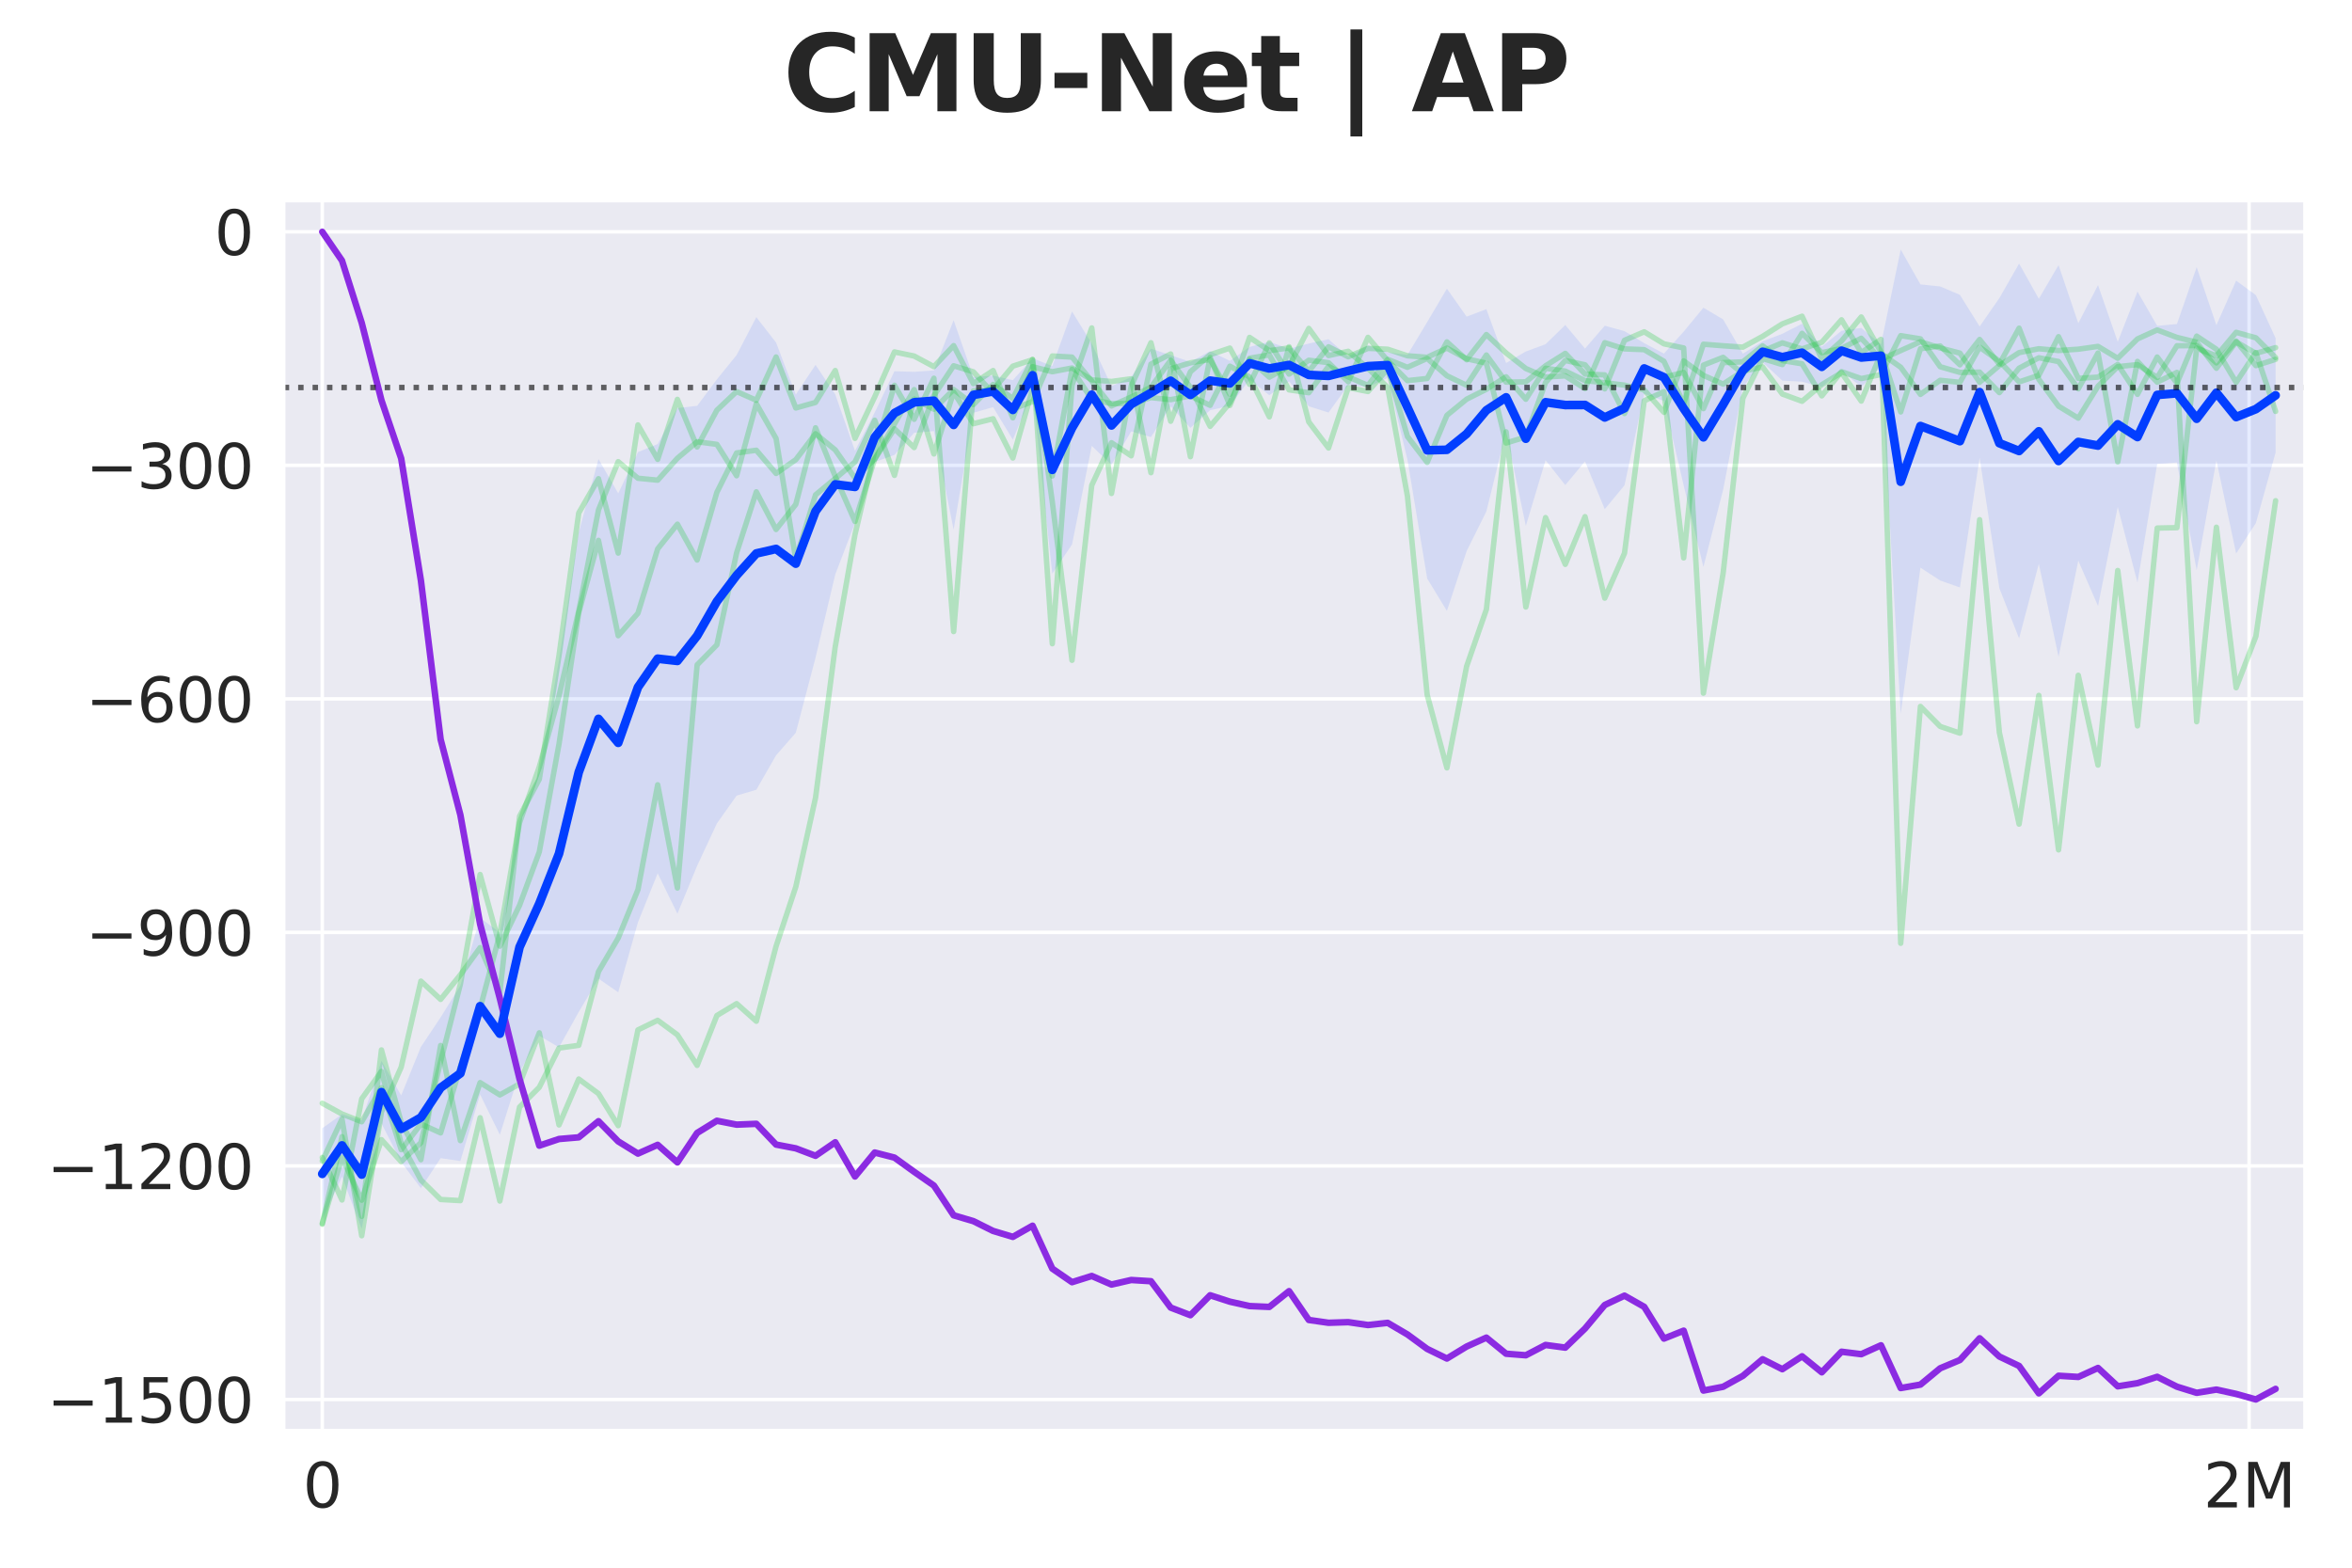 <?xml version="1.0" encoding="utf-8" standalone="no"?>
<!DOCTYPE svg PUBLIC "-//W3C//DTD SVG 1.1//EN"
  "http://www.w3.org/Graphics/SVG/1.1/DTD/svg11.dtd">
<svg xmlns:xlink="http://www.w3.org/1999/xlink" width="540pt" height="360pt" viewBox="0 0 540 360" xmlns="http://www.w3.org/2000/svg" version="1.1">
 <defs>
  <style type="text/css">*{stroke-linejoin: round; stroke-linecap: butt}</style>
 </defs>
 <g id="figure_1">
  <g id="patch_1">
   <path d="M 0 360 
L 540 360 
L 540 0 
L 0 0 
z
" style="fill: #ffffff"/>
  </g>
  <g id="axes_1">
   <g id="patch_2">
    <path d="M 65.14 328.52 
L 529.2 328.52 
L 529.2 46.08 
L 65.14 46.08 
z
" style="fill: #eaeaf2"/>
   </g>
   <g id="matplotlib.axis_1">
    <g id="xtick_1">
     <g id="line2d_1">
      <path d="M 73.988 328.52 
L 73.988 46.08 
" clip-path="url(#pb4583e01a8)" style="fill: none; stroke: #ffffff; stroke-width: 0.8; stroke-linecap: round"/>
     </g>
     <g id="text_1">
      <!-- 0 -->
      <g style="fill: #262626" transform="translate(69.534 346.158) scale(0.14 -0.14)">
       <defs>
        <path id="DejaVuSans-30" d="M 2034 4250 
Q 1547 4250 1301 3770 
Q 1056 3291 1056 2328 
Q 1056 1369 1301 889 
Q 1547 409 2034 409 
Q 2525 409 2770 889 
Q 3016 1369 3016 2328 
Q 3016 3291 2770 3770 
Q 2525 4250 2034 4250 
z
M 2034 4750 
Q 2819 4750 3233 4129 
Q 3647 3509 3647 2328 
Q 3647 1150 3233 529 
Q 2819 -91 2034 -91 
Q 1250 -91 836 529 
Q 422 1150 422 2328 
Q 422 3509 836 4129 
Q 1250 4750 2034 4750 
z
" transform="scale(0.016)"/>
       </defs>
       <use xlink:href="#DejaVuSans-30"/>
      </g>
     </g>
    </g>
    <g id="xtick_2">
     <g id="line2d_2">
      <path d="M 516.371 328.52 
L 516.371 46.08 
" clip-path="url(#pb4583e01a8)" style="fill: none; stroke: #ffffff; stroke-width: 0.8; stroke-linecap: round"/>
     </g>
     <g id="text_2">
      <!-- 2M -->
      <g style="fill: #262626" transform="translate(505.877 346.158) scale(0.14 -0.14)">
       <defs>
        <path id="DejaVuSans-32" d="M 1228 531 
L 3431 531 
L 3431 0 
L 469 0 
L 469 531 
Q 828 903 1448 1529 
Q 2069 2156 2228 2338 
Q 2531 2678 2651 2914 
Q 2772 3150 2772 3378 
Q 2772 3750 2511 3984 
Q 2250 4219 1831 4219 
Q 1534 4219 1204 4116 
Q 875 4013 500 3803 
L 500 4441 
Q 881 4594 1212 4672 
Q 1544 4750 1819 4750 
Q 2544 4750 2975 4387 
Q 3406 4025 3406 3419 
Q 3406 3131 3298 2873 
Q 3191 2616 2906 2266 
Q 2828 2175 2409 1742 
Q 1991 1309 1228 531 
z
" transform="scale(0.016)"/>
        <path id="DejaVuSans-4d" d="M 628 4666 
L 1569 4666 
L 2759 1491 
L 3956 4666 
L 4897 4666 
L 4897 0 
L 4281 0 
L 4281 4097 
L 3078 897 
L 2444 897 
L 1241 4097 
L 1241 0 
L 628 0 
L 628 4666 
z
" transform="scale(0.016)"/>
       </defs>
       <use xlink:href="#DejaVuSans-32"/>
       <use xlink:href="#DejaVuSans-4d" transform="translate(63.623 0)"/>
      </g>
     </g>
    </g>
   </g>
   <g id="matplotlib.axis_2">
    <g id="ytick_1">
     <g id="line2d_3">
      <path d="M 65.14 321.37 
L 529.2 321.37 
" clip-path="url(#pb4583e01a8)" style="fill: none; stroke: #ffffff; stroke-width: 0.8; stroke-linecap: round"/>
     </g>
     <g id="text_3">
      <!-- −1500 -->
      <g style="fill: #262626" transform="translate(10.778 326.689) scale(0.14 -0.14)">
       <defs>
        <path id="DejaVuSans-2212" d="M 678 2272 
L 4684 2272 
L 4684 1741 
L 678 1741 
L 678 2272 
z
" transform="scale(0.016)"/>
        <path id="DejaVuSans-31" d="M 794 531 
L 1825 531 
L 1825 4091 
L 703 3866 
L 703 4441 
L 1819 4666 
L 2450 4666 
L 2450 531 
L 3481 531 
L 3481 0 
L 794 0 
L 794 531 
z
" transform="scale(0.016)"/>
        <path id="DejaVuSans-35" d="M 691 4666 
L 3169 4666 
L 3169 4134 
L 1269 4134 
L 1269 2991 
Q 1406 3038 1543 3061 
Q 1681 3084 1819 3084 
Q 2600 3084 3056 2656 
Q 3513 2228 3513 1497 
Q 3513 744 3044 326 
Q 2575 -91 1722 -91 
Q 1428 -91 1123 -41 
Q 819 9 494 109 
L 494 744 
Q 775 591 1075 516 
Q 1375 441 1709 441 
Q 2250 441 2565 725 
Q 2881 1009 2881 1497 
Q 2881 1984 2565 2268 
Q 2250 2553 1709 2553 
Q 1456 2553 1204 2497 
Q 953 2441 691 2322 
L 691 4666 
z
" transform="scale(0.016)"/>
       </defs>
       <use xlink:href="#DejaVuSans-2212"/>
       <use xlink:href="#DejaVuSans-31" transform="translate(83.789 0)"/>
       <use xlink:href="#DejaVuSans-35" transform="translate(147.412 0)"/>
       <use xlink:href="#DejaVuSans-30" transform="translate(211.035 0)"/>
       <use xlink:href="#DejaVuSans-30" transform="translate(274.658 0)"/>
      </g>
     </g>
    </g>
    <g id="ytick_2">
     <g id="line2d_4">
      <path d="M 65.14 267.742 
L 529.2 267.742 
" clip-path="url(#pb4583e01a8)" style="fill: none; stroke: #ffffff; stroke-width: 0.8; stroke-linecap: round"/>
     </g>
     <g id="text_4">
      <!-- −1200 -->
      <g style="fill: #262626" transform="translate(10.778 273.061) scale(0.14 -0.14)">
       <use xlink:href="#DejaVuSans-2212"/>
       <use xlink:href="#DejaVuSans-31" transform="translate(83.789 0)"/>
       <use xlink:href="#DejaVuSans-32" transform="translate(147.412 0)"/>
       <use xlink:href="#DejaVuSans-30" transform="translate(211.035 0)"/>
       <use xlink:href="#DejaVuSans-30" transform="translate(274.658 0)"/>
      </g>
     </g>
    </g>
    <g id="ytick_3">
     <g id="line2d_5">
      <path d="M 65.14 214.114 
L 529.2 214.114 
" clip-path="url(#pb4583e01a8)" style="fill: none; stroke: #ffffff; stroke-width: 0.8; stroke-linecap: round"/>
     </g>
     <g id="text_5">
      <!-- −900 -->
      <g style="fill: #262626" transform="translate(19.686 219.433) scale(0.14 -0.14)">
       <defs>
        <path id="DejaVuSans-39" d="M 703 97 
L 703 672 
Q 941 559 1184 500 
Q 1428 441 1663 441 
Q 2288 441 2617 861 
Q 2947 1281 2994 2138 
Q 2813 1869 2534 1725 
Q 2256 1581 1919 1581 
Q 1219 1581 811 2004 
Q 403 2428 403 3163 
Q 403 3881 828 4315 
Q 1253 4750 1959 4750 
Q 2769 4750 3195 4129 
Q 3622 3509 3622 2328 
Q 3622 1225 3098 567 
Q 2575 -91 1691 -91 
Q 1453 -91 1209 -44 
Q 966 3 703 97 
z
M 1959 2075 
Q 2384 2075 2632 2365 
Q 2881 2656 2881 3163 
Q 2881 3666 2632 3958 
Q 2384 4250 1959 4250 
Q 1534 4250 1286 3958 
Q 1038 3666 1038 3163 
Q 1038 2656 1286 2365 
Q 1534 2075 1959 2075 
z
" transform="scale(0.016)"/>
       </defs>
       <use xlink:href="#DejaVuSans-2212"/>
       <use xlink:href="#DejaVuSans-39" transform="translate(83.789 0)"/>
       <use xlink:href="#DejaVuSans-30" transform="translate(147.412 0)"/>
       <use xlink:href="#DejaVuSans-30" transform="translate(211.035 0)"/>
      </g>
     </g>
    </g>
    <g id="ytick_4">
     <g id="line2d_6">
      <path d="M 65.14 160.486 
L 529.2 160.486 
" clip-path="url(#pb4583e01a8)" style="fill: none; stroke: #ffffff; stroke-width: 0.8; stroke-linecap: round"/>
     </g>
     <g id="text_6">
      <!-- −600 -->
      <g style="fill: #262626" transform="translate(19.686 165.805) scale(0.14 -0.14)">
       <defs>
        <path id="DejaVuSans-36" d="M 2113 2584 
Q 1688 2584 1439 2293 
Q 1191 2003 1191 1497 
Q 1191 994 1439 701 
Q 1688 409 2113 409 
Q 2538 409 2786 701 
Q 3034 994 3034 1497 
Q 3034 2003 2786 2293 
Q 2538 2584 2113 2584 
z
M 3366 4563 
L 3366 3988 
Q 3128 4100 2886 4159 
Q 2644 4219 2406 4219 
Q 1781 4219 1451 3797 
Q 1122 3375 1075 2522 
Q 1259 2794 1537 2939 
Q 1816 3084 2150 3084 
Q 2853 3084 3261 2657 
Q 3669 2231 3669 1497 
Q 3669 778 3244 343 
Q 2819 -91 2113 -91 
Q 1303 -91 875 529 
Q 447 1150 447 2328 
Q 447 3434 972 4092 
Q 1497 4750 2381 4750 
Q 2619 4750 2861 4703 
Q 3103 4656 3366 4563 
z
" transform="scale(0.016)"/>
       </defs>
       <use xlink:href="#DejaVuSans-2212"/>
       <use xlink:href="#DejaVuSans-36" transform="translate(83.789 0)"/>
       <use xlink:href="#DejaVuSans-30" transform="translate(147.412 0)"/>
       <use xlink:href="#DejaVuSans-30" transform="translate(211.035 0)"/>
      </g>
     </g>
    </g>
    <g id="ytick_5">
     <g id="line2d_7">
      <path d="M 65.14 106.858 
L 529.2 106.858 
" clip-path="url(#pb4583e01a8)" style="fill: none; stroke: #ffffff; stroke-width: 0.8; stroke-linecap: round"/>
     </g>
     <g id="text_7">
      <!-- −300 -->
      <g style="fill: #262626" transform="translate(19.686 112.177) scale(0.14 -0.14)">
       <defs>
        <path id="DejaVuSans-33" d="M 2597 2516 
Q 3050 2419 3304 2112 
Q 3559 1806 3559 1356 
Q 3559 666 3084 287 
Q 2609 -91 1734 -91 
Q 1441 -91 1130 -33 
Q 819 25 488 141 
L 488 750 
Q 750 597 1062 519 
Q 1375 441 1716 441 
Q 2309 441 2620 675 
Q 2931 909 2931 1356 
Q 2931 1769 2642 2001 
Q 2353 2234 1838 2234 
L 1294 2234 
L 1294 2753 
L 1863 2753 
Q 2328 2753 2575 2939 
Q 2822 3125 2822 3475 
Q 2822 3834 2567 4026 
Q 2313 4219 1838 4219 
Q 1578 4219 1281 4162 
Q 984 4106 628 3988 
L 628 4550 
Q 988 4650 1302 4700 
Q 1616 4750 1894 4750 
Q 2613 4750 3031 4423 
Q 3450 4097 3450 3541 
Q 3450 3153 3228 2886 
Q 3006 2619 2597 2516 
z
" transform="scale(0.016)"/>
       </defs>
       <use xlink:href="#DejaVuSans-2212"/>
       <use xlink:href="#DejaVuSans-33" transform="translate(83.789 0)"/>
       <use xlink:href="#DejaVuSans-30" transform="translate(147.412 0)"/>
       <use xlink:href="#DejaVuSans-30" transform="translate(211.035 0)"/>
      </g>
     </g>
    </g>
    <g id="ytick_6">
     <g id="line2d_8">
      <path d="M 65.14 53.23 
L 529.2 53.23 
" clip-path="url(#pb4583e01a8)" style="fill: none; stroke: #ffffff; stroke-width: 0.8; stroke-linecap: round"/>
     </g>
     <g id="text_8">
      <!-- 0 -->
      <g style="fill: #262626" transform="translate(49.233 58.549) scale(0.14 -0.14)">
       <use xlink:href="#DejaVuSans-30"/>
      </g>
     </g>
    </g>
   </g>
   <g id="FillBetweenPolyCollection_1">
    <path d="M 73.988 259.084 
L 73.988 280.052 
L 78.518 270.204 
L 83.048 282.166 
L 87.578 257.97 
L 92.108 266.875 
L 96.638 272.848 
L 101.168 265.959 
L 105.698 266.616 
L 110.228 251.354 
L 114.758 260.578 
L 119.288 246.281 
L 123.818 237.842 
L 128.348 240.512 
L 132.878 232.376 
L 137.408 224.738 
L 141.938 227.869 
L 146.468 211.797 
L 150.998 200.547 
L 155.528 209.822 
L 160.058 198.817 
L 164.588 189.105 
L 169.118 182.707 
L 173.648 181.355 
L 178.178 173.456 
L 182.708 168.269 
L 187.238 151.043 
L 191.768 131.913 
L 196.298 120.098 
L 200.828 106.106 
L 205.358 104.465 
L 209.888 99.386 
L 214.418 98.99 
L 218.948 121.619 
L 223.478 94.796 
L 228.008 93.491 
L 232.538 100.956 
L 237.068 90.086 
L 241.598 131.737 
L 246.128 125.035 
L 250.658 102.392 
L 255.188 106.718 
L 259.718 99.061 
L 264.248 100.368 
L 268.778 93.319 
L 273.308 98.263 
L 277.838 94.191 
L 282.368 93.201 
L 286.898 87.179 
L 291.428 90.756 
L 295.958 87.557 
L 300.488 93.295 
L 305.018 94.737 
L 309.548 88.445 
L 314.078 88.871 
L 318.608 86.789 
L 323.138 105.541 
L 327.668 132.847 
L 332.198 140.291 
L 336.728 126.546 
L 341.258 117.443 
L 345.788 99.132 
L 350.318 120.776 
L 354.848 105.686 
L 359.378 111.394 
L 363.908 105.946 
L 368.438 116.928 
L 372.968 111.45 
L 377.498 90.429 
L 382.028 92.072 
L 386.558 111.479 
L 391.088 130.186 
L 395.618 112.466 
L 400.148 88.913 
L 404.678 83.188 
L 409.208 87.398 
L 413.738 87.653 
L 418.268 88.87 
L 422.798 85.1 
L 427.328 88.891 
L 431.858 84.322 
L 436.388 163.942 
L 440.918 130.36 
L 445.448 133.304 
L 449.978 134.903 
L 454.508 105.132 
L 459.038 135.085 
L 463.568 146.601 
L 468.098 129.478 
L 472.628 150.826 
L 477.158 128.756 
L 481.688 139.16 
L 486.218 116.397 
L 490.748 133.772 
L 495.278 106.554 
L 499.808 106.212 
L 504.338 130.96 
L 508.868 105.7 
L 513.398 127.104 
L 517.928 120.124 
L 522.458 103.918 
L 522.458 77.648 
L 522.458 77.648 
L 517.928 67.782 
L 513.398 64.444 
L 508.868 74.666 
L 504.338 61.357 
L 499.808 74.409 
L 495.278 74.833 
L 490.748 66.946 
L 486.218 78.493 
L 481.688 65.479 
L 477.158 74.223 
L 472.628 60.881 
L 468.098 68.616 
L 463.568 60.528 
L 459.038 68.453 
L 454.508 74.969 
L 449.978 67.71 
L 445.448 65.777 
L 440.918 65.306 
L 436.388 57.304 
L 431.858 79.07 
L 427.328 75.298 
L 422.798 75.971 
L 418.268 79.606 
L 413.738 74.337 
L 409.208 76.651 
L 404.678 78.378 
L 400.148 81.224 
L 395.618 73.347 
L 391.088 70.659 
L 386.558 76.155 
L 382.028 81.191 
L 377.498 78.799 
L 372.968 76.037 
L 368.438 74.798 
L 363.908 80.041 
L 359.378 74.63 
L 354.848 79.049 
L 350.318 80.713 
L 345.788 83.361 
L 341.258 70.997 
L 336.728 72.713 
L 332.198 66.288 
L 327.668 73.962 
L 323.138 81.5 
L 318.608 80.909 
L 314.078 79.315 
L 309.548 81.892 
L 305.018 77.895 
L 300.488 78.891 
L 295.958 80.072 
L 291.428 78.479 
L 286.898 79.664 
L 282.368 82.876 
L 277.838 80.631 
L 273.308 83.113 
L 268.778 81.563 
L 264.248 80.071 
L 259.718 86.575 
L 255.188 88.676 
L 250.658 78.89 
L 246.128 71.528 
L 241.598 84.058 
L 237.068 82.264 
L 232.538 87.301 
L 228.008 86.267 
L 223.478 86.583 
L 218.948 73.53 
L 214.418 85.063 
L 209.888 85.384 
L 205.358 85.248 
L 200.828 94.732 
L 196.298 103.516 
L 191.768 90.559 
L 187.238 83.796 
L 182.708 90.601 
L 178.178 78.659 
L 173.648 72.834 
L 169.118 81.539 
L 164.588 87.126 
L 160.058 93.193 
L 155.528 93.718 
L 150.998 101.97 
L 146.468 103.819 
L 141.938 113.291 
L 137.408 105.414 
L 132.878 122.261 
L 128.348 151.543 
L 123.818 177.168 
L 119.288 188.676 
L 114.758 214.169 
L 110.228 210.761 
L 105.698 226.351 
L 101.168 233.606 
L 96.638 240.398 
L 92.108 251.553 
L 87.578 243.621 
L 83.048 257.284 
L 78.518 255.859 
L 73.988 259.084 
z
" clip-path="url(#pb4583e01a8)" style="fill: #023eff; fill-opacity: 0.1"/>
   </g>
   <g id="line2d_9">
    <path d="M 73.988 265.794 
L 78.518 275.561 
L 83.048 252.324 
L 87.578 246.039 
L 92.108 262.512 
L 96.638 270.979 
L 101.168 275.446 
L 105.698 275.71 
L 110.228 256.674 
L 114.758 275.801 
L 119.288 254.221 
L 123.818 249.674 
L 128.348 240.672 
L 132.878 240.04 
L 137.408 223.12 
L 141.938 215.401 
L 146.468 204.31 
L 150.998 180.213 
L 155.528 203.913 
L 160.058 152.682 
L 164.588 148.08 
L 169.118 126.963 
L 173.648 112.942 
L 178.178 121.588 
L 182.708 115.819 
L 187.238 98.239 
L 191.768 109.419 
L 196.298 119.744 
L 200.828 105.416 
L 205.358 98.459 
L 209.888 102.777 
L 214.418 90.86 
L 218.948 83.994 
L 223.478 85.39 
L 228.008 90.338 
L 232.538 93.926 
L 237.068 92.213 
L 241.598 81.751 
L 246.128 82.006 
L 250.658 87.512 
L 255.188 93.216 
L 259.718 91.159 
L 264.248 88.921 
L 268.778 82.719 
L 273.308 88.965 
L 277.838 97.902 
L 282.368 92.52 
L 286.898 82.543 
L 291.428 86.609 
L 295.958 84.121 
L 300.488 75.417 
L 305.018 81.651 
L 309.548 80.673 
L 314.078 84.589 
L 318.608 88.978 
L 323.138 113.919 
L 327.668 159.563 
L 332.198 176.331 
L 336.728 152.997 
L 341.258 139.961 
L 345.788 99.16 
L 350.318 139.392 
L 354.848 118.862 
L 359.378 129.597 
L 363.908 118.648 
L 368.438 137.354 
L 372.968 127.048 
L 377.498 92.038 
L 382.028 89.929 
L 386.558 128.115 
L 391.088 83.847 
L 395.618 82.056 
L 400.148 85.848 
L 404.678 80.64 
L 409.208 78.735 
L 413.738 80.121 
L 418.268 78.595 
L 422.798 73.438 
L 427.328 80.966 
L 431.858 77.937 
L 436.388 216.613 
L 440.918 162.228 
L 445.448 166.818 
L 449.978 168.356 
L 454.508 119.342 
L 459.038 168.199 
L 463.568 189.246 
L 468.098 159.691 
L 472.628 195.16 
L 477.158 155.074 
L 481.688 175.69 
L 486.218 131.008 
L 490.748 166.693 
L 495.278 121.265 
L 499.808 121.17 
L 504.338 79.929 
L 508.868 81.74 
L 513.398 76.316 
L 517.928 77.567 
L 522.458 82.111 
" clip-path="url(#pb4583e01a8)" style="fill: none; stroke: #1ac938; stroke-opacity: 0.27; stroke-width: 1.25; stroke-linecap: round"/>
   </g>
   <g id="line2d_10">
    <path d="M 73.988 253.342 
L 78.518 255.812 
L 83.048 257.599 
L 87.578 249.777 
L 92.108 264.012 
L 96.638 258.121 
L 101.168 260.156 
L 105.698 244.94 
L 110.228 231.567 
L 114.758 214.479 
L 119.288 188.921 
L 123.818 176.117 
L 128.348 159.783 
L 132.878 140.289 
L 137.408 117.103 
L 141.938 106.016 
L 146.468 109.822 
L 150.998 110.266 
L 155.528 105.227 
L 160.058 101.442 
L 164.588 102.041 
L 169.118 109.252 
L 173.648 92.708 
L 178.178 100.686 
L 182.708 128.467 
L 187.238 113.632 
L 191.768 109.89 
L 196.298 106.084 
L 200.828 96.506 
L 205.358 109.162 
L 209.888 91.631 
L 214.418 93.975 
L 218.948 89.448 
L 223.478 92.912 
L 228.008 88.285 
L 232.538 91.514 
L 237.068 82.519 
L 241.598 115.242 
L 246.128 151.63 
L 250.658 111.443 
L 255.188 101.667 
L 259.718 104.671 
L 264.248 83.614 
L 268.778 81.29 
L 273.308 104.872 
L 277.838 82.067 
L 282.368 93.114 
L 286.898 82.267 
L 291.428 81.494 
L 295.958 89.526 
L 300.488 90.177 
L 305.018 84.131 
L 309.548 86.552 
L 314.078 88.509 
L 318.608 82.52 
L 323.138 84.342 
L 327.668 82.316 
L 332.198 86.285 
L 336.728 88.479 
L 341.258 81.525 
L 345.788 87.751 
L 350.318 87.687 
L 354.848 84.001 
L 359.378 81.15 
L 363.908 85.889 
L 368.438 86.092 
L 372.968 94.962 
L 377.498 84.991 
L 382.028 86.619 
L 386.558 85.526 
L 391.088 93.842 
L 395.618 83.268 
L 400.148 83.095 
L 404.678 79.428 
L 409.208 82.8 
L 413.738 83.545 
L 418.268 90.906 
L 422.798 85.35 
L 427.328 86.934 
L 431.858 86.008 
L 436.388 77.074 
L 440.918 77.811 
L 445.448 84.211 
L 449.978 85.515 
L 454.508 85.454 
L 459.038 90.155 
L 463.568 84.546 
L 468.098 82.157 
L 472.628 83.024 
L 477.158 89.276 
L 481.688 81.07 
L 486.218 106.064 
L 490.748 82.995 
L 495.278 87.763 
L 499.808 85.511 
L 504.338 165.738 
L 508.868 121.077 
L 513.398 157.926 
L 517.928 146.138 
L 522.458 114.985 
" clip-path="url(#pb4583e01a8)" style="fill: none; stroke: #1ac938; stroke-opacity: 0.27; stroke-width: 1.25; stroke-linecap: round"/>
   </g>
   <g id="line2d_11">
    <path d="M 73.988 280.949 
L 78.518 265.777 
L 83.048 275.615 
L 87.578 261.706 
L 92.108 266.755 
L 96.638 262.4 
L 101.168 243.726 
L 105.698 225.998 
L 110.228 200.819 
L 114.758 217.286 
L 119.288 207.892 
L 123.818 195.628 
L 128.348 170.846 
L 132.878 140.676 
L 137.408 124.09 
L 141.938 145.979 
L 146.468 140.824 
L 150.998 126.037 
L 155.528 120.367 
L 160.058 128.602 
L 164.588 113.058 
L 169.118 104.01 
L 173.648 103.394 
L 178.178 108.722 
L 182.708 105.561 
L 187.238 99.603 
L 191.768 103.317 
L 196.298 109.798 
L 200.828 105.432 
L 205.358 97.363 
L 209.888 89.472 
L 214.418 104.244 
L 218.948 90.034 
L 223.478 97.299 
L 228.008 96.158 
L 232.538 105.176 
L 237.068 89.337 
L 241.598 109.309 
L 246.128 84.807 
L 250.658 91.716 
L 255.188 92.683 
L 259.718 92.652 
L 264.248 91.306 
L 268.778 91.77 
L 273.308 90.924 
L 277.838 93.079 
L 282.368 84.087 
L 286.898 86.567 
L 291.428 95.724 
L 295.958 79.619 
L 300.488 96.893 
L 305.018 102.875 
L 309.548 89.023 
L 314.078 89.903 
L 318.608 84.72 
L 323.138 100.235 
L 327.668 106.181 
L 332.198 95.376 
L 336.728 91.665 
L 341.258 89.392 
L 345.788 86.525 
L 350.318 91.676 
L 354.848 84.564 
L 359.378 85.214 
L 363.908 87.413 
L 368.438 87.876 
L 372.968 88.441 
L 377.498 89.547 
L 382.028 94.684 
L 386.558 82.873 
L 391.088 86.199 
L 395.618 88.199 
L 400.148 85.231 
L 404.678 84.27 
L 409.208 90.485 
L 413.738 92.147 
L 418.268 88.343 
L 422.798 85.574 
L 427.328 92.104 
L 431.858 81.166 
L 436.388 84.329 
L 440.918 90.567 
L 445.448 87.33 
L 449.978 87.8 
L 454.508 79.721 
L 459.038 82.945 
L 463.568 87.693 
L 468.098 86.186 
L 472.628 77.317 
L 477.158 86.884 
L 481.688 86.605 
L 486.218 83.692 
L 490.748 90.553 
L 495.278 81.988 
L 499.808 87.983 
L 504.338 77.189 
L 508.868 80.2 
L 513.398 87.808 
L 517.928 80.964 
L 522.458 94.465 
" clip-path="url(#pb4583e01a8)" style="fill: none; stroke: #1ac938; stroke-opacity: 0.27; stroke-width: 1.25; stroke-linecap: round"/>
   </g>
   <g id="line2d_12">
    <path d="M 73.988 266.617 
L 78.518 256.986 
L 83.048 283.779 
L 87.578 255.352 
L 92.108 245.053 
L 96.638 225.307 
L 101.168 229.501 
L 105.698 223.853 
L 110.228 217.616 
L 114.758 227.871 
L 119.288 187.443 
L 123.818 178.928 
L 128.348 150.507 
L 132.878 117.798 
L 137.408 109.93 
L 141.938 127.008 
L 146.468 97.579 
L 150.998 105.477 
L 155.528 91.714 
L 160.058 102.645 
L 164.588 94.195 
L 169.118 89.918 
L 173.648 91.914 
L 178.178 81.984 
L 182.708 93.689 
L 187.238 92.416 
L 191.768 85.088 
L 196.298 100.66 
L 200.828 91.137 
L 205.358 80.818 
L 209.888 81.763 
L 214.418 84.193 
L 218.948 79.37 
L 223.478 88.091 
L 228.008 85.092 
L 232.538 95.942 
L 237.068 84.207 
L 241.598 85.36 
L 246.128 84.502 
L 250.658 87.227 
L 255.188 87.602 
L 259.718 86.981 
L 264.248 108.548 
L 268.778 84.693 
L 273.308 83.317 
L 277.838 82.556 
L 282.368 90.532 
L 286.898 77.481 
L 291.428 80.524 
L 295.958 79.898 
L 300.488 85.258 
L 305.018 79.637 
L 309.548 81.933 
L 314.078 79.993 
L 318.608 80.194 
L 323.138 81.702 
L 327.668 82.05 
L 332.198 79.944 
L 336.728 82.39 
L 341.258 83.397 
L 345.788 101.735 
L 350.318 100.339 
L 354.848 87.831 
L 359.378 82.784 
L 363.908 83.771 
L 368.438 89.297 
L 372.968 78.149 
L 377.498 76.196 
L 382.028 78.96 
L 386.558 79.903 
L 391.088 159.177 
L 395.618 131.606 
L 400.148 91.451 
L 404.678 82.332 
L 409.208 83.724 
L 413.738 76.545 
L 418.268 80.983 
L 422.798 80.004 
L 427.328 77.678 
L 431.858 82.544 
L 436.388 80.506 
L 440.918 78.473 
L 445.448 79.905 
L 449.978 81.086 
L 454.508 87.778 
L 459.038 83.921 
L 463.568 80.974 
L 468.098 80.085 
L 472.628 80.494 
L 477.158 80.191 
L 481.688 79.544 
L 486.218 82.271 
L 490.748 77.828 
L 495.278 75.772 
L 499.808 77.479 
L 504.338 78.58 
L 508.868 84.565 
L 513.398 78.509 
L 517.928 81.14 
L 522.458 79.83 
" clip-path="url(#pb4583e01a8)" style="fill: none; stroke: #1ac938; stroke-opacity: 0.27; stroke-width: 1.25; stroke-linecap: round"/>
   </g>
   <g id="line2d_13">
    <path d="M 73.988 281.137 
L 78.518 261.022 
L 83.048 279.307 
L 87.578 241.105 
L 92.108 257.739 
L 96.638 266.31 
L 101.168 240.083 
L 105.698 261.918 
L 110.228 248.612 
L 114.758 251.431 
L 119.288 248.915 
L 123.818 237.179 
L 128.348 258.328 
L 132.878 247.789 
L 137.408 251.136 
L 141.938 258.495 
L 146.468 236.503 
L 150.998 234.301 
L 155.528 237.63 
L 160.058 244.655 
L 164.588 233.205 
L 169.118 230.471 
L 173.648 234.514 
L 178.178 217.307 
L 182.708 203.64 
L 187.238 183.206 
L 191.768 148.467 
L 196.298 122.747 
L 200.828 103.604 
L 205.358 88.481 
L 209.888 96.281 
L 214.418 86.86 
L 218.948 145.028 
L 223.478 89.757 
L 228.008 89.521 
L 232.538 84.086 
L 237.068 82.6 
L 241.598 147.824 
L 246.128 88.464 
L 250.658 75.307 
L 255.188 113.317 
L 259.718 88.629 
L 264.248 78.709 
L 268.778 96.732 
L 273.308 85.363 
L 277.838 81.452 
L 282.368 79.94 
L 286.898 88.25 
L 291.428 78.736 
L 295.958 85.908 
L 300.488 82.722 
L 305.018 83.286 
L 309.548 87.662 
L 314.078 77.471 
L 318.608 82.832 
L 323.138 87.405 
L 327.668 86.911 
L 332.198 78.512 
L 336.728 82.617 
L 341.258 76.825 
L 345.788 81.06 
L 350.318 84.627 
L 354.848 86.58 
L 359.378 86.315 
L 363.908 89.248 
L 368.438 78.696 
L 372.968 80.118 
L 377.498 80.297 
L 382.028 82.967 
L 386.558 92.669 
L 391.088 79.048 
L 395.618 79.403 
L 400.148 79.718 
L 404.678 77.246 
L 409.208 74.377 
L 413.738 72.616 
L 418.268 82.363 
L 422.798 78.312 
L 427.328 72.79 
L 431.858 80.824 
L 436.388 94.594 
L 440.918 80.087 
L 445.448 79.441 
L 449.978 83.773 
L 454.508 77.956 
L 459.038 83.626 
L 463.568 75.362 
L 468.098 87.116 
L 472.628 93.272 
L 477.158 96.023 
L 481.688 88.688 
L 486.218 84.191 
L 490.748 83.727 
L 495.278 86.679 
L 499.808 79.408 
L 504.338 79.357 
L 508.868 83.332 
L 513.398 78.314 
L 517.928 83.957 
L 522.458 82.523 
" clip-path="url(#pb4583e01a8)" style="fill: none; stroke: #1ac938; stroke-opacity: 0.27; stroke-width: 1.25; stroke-linecap: round"/>
   </g>
   <g id="line2d_14">
    <path d="M 73.988 53.23 
L 78.518 59.849 
L 83.048 74.142 
L 87.578 91.923 
L 92.108 105.279 
L 96.638 133.311 
L 101.168 169.8 
L 105.698 187.142 
L 110.228 212.186 
L 114.758 229.276 
L 119.288 247.786 
L 123.818 263.083 
L 128.348 261.558 
L 132.878 261.174 
L 137.408 257.472 
L 141.938 262.107 
L 146.468 264.91 
L 150.998 262.896 
L 155.528 266.926 
L 160.058 260.163 
L 164.588 257.368 
L 169.118 258.259 
L 173.648 258.071 
L 178.178 262.835 
L 182.708 263.703 
L 187.238 265.416 
L 191.768 262.305 
L 196.298 270.166 
L 200.828 264.664 
L 205.358 265.828 
L 209.888 269.097 
L 214.418 272.251 
L 218.948 279.083 
L 223.478 280.418 
L 228.008 282.673 
L 232.538 284.034 
L 237.068 281.472 
L 241.598 291.32 
L 246.128 294.436 
L 250.658 293.009 
L 255.188 294.981 
L 259.718 293.936 
L 264.248 294.216 
L 268.778 300.272 
L 273.308 302.016 
L 277.838 297.44 
L 282.368 298.911 
L 286.898 299.921 
L 291.428 300.118 
L 295.958 296.499 
L 300.488 303.113 
L 305.018 303.761 
L 309.548 303.618 
L 314.078 304.277 
L 318.608 303.778 
L 323.138 306.437 
L 327.668 309.759 
L 332.198 311.969 
L 336.728 309.216 
L 341.258 307.172 
L 345.788 310.866 
L 350.318 311.222 
L 354.848 308.856 
L 359.378 309.466 
L 363.908 305.083 
L 368.438 299.673 
L 372.968 297.531 
L 377.498 300.097 
L 382.028 307.387 
L 386.558 305.575 
L 391.088 319.326 
L 395.618 318.454 
L 400.148 315.95 
L 404.678 312.129 
L 409.208 314.418 
L 413.738 311.456 
L 418.268 315.134 
L 422.798 310.407 
L 427.328 310.973 
L 431.858 308.931 
L 436.388 318.75 
L 440.918 317.958 
L 445.448 314.212 
L 449.978 312.314 
L 454.508 307.316 
L 459.038 311.509 
L 463.568 313.67 
L 468.098 319.962 
L 472.628 315.924 
L 477.158 316.198 
L 481.688 314.136 
L 486.218 318.351 
L 490.748 317.626 
L 495.278 316.168 
L 499.808 318.436 
L 504.338 319.844 
L 508.868 319.101 
L 513.398 320.099 
L 517.928 321.37 
L 522.458 318.942 
" clip-path="url(#pb4583e01a8)" style="fill: none; stroke: #8b2be2; stroke-width: 1.5; stroke-linecap: round"/>
   </g>
   <g id="line2d_15">
    <path d="M 73.988 269.568 
L 78.518 263.031 
L 83.048 269.725 
L 87.578 250.796 
L 92.108 259.214 
L 96.638 256.623 
L 101.168 249.782 
L 105.698 246.484 
L 110.228 231.058 
L 114.758 237.374 
L 119.288 217.478 
L 123.818 207.505 
L 128.348 196.027 
L 132.878 177.318 
L 137.408 165.076 
L 141.938 170.58 
L 146.468 157.808 
L 150.998 151.259 
L 155.528 151.77 
L 160.058 146.005 
L 164.588 138.116 
L 169.118 132.123 
L 173.648 127.094 
L 178.178 126.057 
L 182.708 129.435 
L 187.238 117.419 
L 191.768 111.236 
L 196.298 111.807 
L 200.828 100.419 
L 205.358 94.857 
L 209.888 92.385 
L 214.418 92.026 
L 218.948 97.575 
L 223.478 90.69 
L 228.008 89.879 
L 232.538 94.129 
L 237.068 86.175 
L 241.598 107.897 
L 246.128 98.281 
L 250.658 90.641 
L 255.188 97.697 
L 259.718 92.818 
L 264.248 90.22 
L 268.778 87.441 
L 273.308 90.688 
L 277.838 87.411 
L 282.368 88.039 
L 286.898 83.422 
L 291.428 84.618 
L 295.958 83.814 
L 300.488 86.093 
L 305.018 86.316 
L 309.548 85.169 
L 314.078 84.093 
L 318.608 83.849 
L 323.138 93.521 
L 327.668 103.404 
L 332.198 103.289 
L 336.728 99.63 
L 341.258 94.22 
L 345.788 91.246 
L 350.318 100.744 
L 354.848 92.368 
L 359.378 93.012 
L 363.908 92.994 
L 368.438 95.863 
L 372.968 93.743 
L 377.498 84.614 
L 382.028 86.632 
L 386.558 93.817 
L 391.088 100.423 
L 395.618 92.906 
L 400.148 85.069 
L 404.678 80.783 
L 409.208 82.024 
L 413.738 80.995 
L 418.268 84.238 
L 422.798 80.535 
L 427.328 82.094 
L 431.858 81.696 
L 436.388 110.623 
L 440.918 97.833 
L 445.448 99.541 
L 449.978 101.306 
L 454.508 90.05 
L 459.038 101.769 
L 463.568 103.564 
L 468.098 99.047 
L 472.628 105.853 
L 477.158 101.49 
L 481.688 102.319 
L 486.218 97.445 
L 490.748 100.359 
L 495.278 90.693 
L 499.808 90.31 
L 504.338 96.159 
L 508.868 90.183 
L 513.398 95.774 
L 517.928 93.953 
L 522.458 90.783 
" clip-path="url(#pb4583e01a8)" style="fill: none; stroke: #023eff; stroke-width: 2; stroke-linecap: round"/>
   </g>
   <g id="line2d_16">
    <path d="M 65.14 88.982 
L 529.2 88.982 
" clip-path="url(#pb4583e01a8)" style="fill: none; stroke-dasharray: 1.25,2.062; stroke-dashoffset: 0; stroke: #000000; stroke-opacity: 0.6; stroke-width: 1.25"/>
   </g>
   <g id="patch_3">
    <path d="M 65.14 328.52 
L 65.14 46.08 
" style="fill: none; stroke: #ffffff; stroke-width: 0.8; stroke-linejoin: miter; stroke-linecap: square"/>
   </g>
   <g id="patch_4">
    <path d="M 529.2 328.52 
L 529.2 46.08 
" style="fill: none; stroke: #ffffff; stroke-width: 0.8; stroke-linejoin: miter; stroke-linecap: square"/>
   </g>
   <g id="patch_5">
    <path d="M 65.14 328.52 
L 529.2 328.52 
" style="fill: none; stroke: #ffffff; stroke-width: 0.8; stroke-linejoin: miter; stroke-linecap: square"/>
   </g>
   <g id="patch_6">
    <path d="M 65.14 46.08 
L 529.2 46.08 
" style="fill: none; stroke: #ffffff; stroke-width: 0.8; stroke-linejoin: miter; stroke-linecap: square"/>
   </g>
  </g>
  <g id="text_9">
   <!-- CMU-Net | AP -->
   <g style="fill: #262626" transform="translate(179.788 25.541) scale(0.24 -0.24)">
    <defs>
     <path id="DejaVuSans-Bold-43" d="M 4288 256 
Q 3956 84 3597 -3 
Q 3238 -91 2847 -91 
Q 1681 -91 1000 561 
Q 319 1213 319 2328 
Q 319 3447 1000 4098 
Q 1681 4750 2847 4750 
Q 3238 4750 3597 4662 
Q 3956 4575 4288 4403 
L 4288 3438 
Q 3953 3666 3628 3772 
Q 3303 3878 2944 3878 
Q 2300 3878 1931 3465 
Q 1563 3053 1563 2328 
Q 1563 1606 1931 1193 
Q 2300 781 2944 781 
Q 3303 781 3628 887 
Q 3953 994 4288 1222 
L 4288 256 
z
" transform="scale(0.016)"/>
     <path id="DejaVuSans-Bold-4d" d="M 588 4666 
L 2119 4666 
L 3181 2169 
L 4250 4666 
L 5778 4666 
L 5778 0 
L 4641 0 
L 4641 3413 
L 3566 897 
L 2803 897 
L 1728 3413 
L 1728 0 
L 588 0 
L 588 4666 
z
" transform="scale(0.016)"/>
     <path id="DejaVuSans-Bold-55" d="M 588 4666 
L 1791 4666 
L 1791 1869 
Q 1791 1291 1980 1042 
Q 2169 794 2597 794 
Q 3028 794 3217 1042 
Q 3406 1291 3406 1869 
L 3406 4666 
L 4609 4666 
L 4609 1869 
Q 4609 878 4112 393 
Q 3616 -91 2597 -91 
Q 1581 -91 1084 393 
Q 588 878 588 1869 
L 588 4666 
z
" transform="scale(0.016)"/>
     <path id="DejaVuSans-Bold-2d" d="M 347 2297 
L 2309 2297 
L 2309 1388 
L 347 1388 
L 347 2297 
z
" transform="scale(0.016)"/>
     <path id="DejaVuSans-Bold-4e" d="M 588 4666 
L 1931 4666 
L 3628 1466 
L 3628 4666 
L 4769 4666 
L 4769 0 
L 3425 0 
L 1728 3200 
L 1728 0 
L 588 0 
L 588 4666 
z
" transform="scale(0.016)"/>
     <path id="DejaVuSans-Bold-65" d="M 4031 1759 
L 4031 1441 
L 1416 1441 
Q 1456 1047 1700 850 
Q 1944 653 2381 653 
Q 2734 653 3104 758 
Q 3475 863 3866 1075 
L 3866 213 
Q 3469 63 3072 -14 
Q 2675 -91 2278 -91 
Q 1328 -91 801 392 
Q 275 875 275 1747 
Q 275 2603 792 3093 
Q 1309 3584 2216 3584 
Q 3041 3584 3536 3087 
Q 4031 2591 4031 1759 
z
M 2881 2131 
Q 2881 2450 2695 2645 
Q 2509 2841 2209 2841 
Q 1884 2841 1681 2658 
Q 1478 2475 1428 2131 
L 2881 2131 
z
" transform="scale(0.016)"/>
     <path id="DejaVuSans-Bold-74" d="M 1759 4494 
L 1759 3500 
L 2913 3500 
L 2913 2700 
L 1759 2700 
L 1759 1216 
Q 1759 972 1856 886 
Q 1953 800 2241 800 
L 2816 800 
L 2816 0 
L 1856 0 
Q 1194 0 917 276 
Q 641 553 641 1216 
L 641 2700 
L 84 2700 
L 84 3500 
L 641 3500 
L 641 4494 
L 1759 4494 
z
" transform="scale(0.016)"/>
     <path id="DejaVuSans-Bold-20" transform="scale(0.016)"/>
     <path id="DejaVuSans-Bold-7c" d="M 1522 4891 
L 1522 -1509 
L 813 -1509 
L 813 4891 
L 1522 4891 
z
" transform="scale(0.016)"/>
     <path id="DejaVuSans-Bold-41" d="M 3419 850 
L 1538 850 
L 1241 0 
L 31 0 
L 1759 4666 
L 3194 4666 
L 4922 0 
L 3713 0 
L 3419 850 
z
M 1838 1716 
L 3116 1716 
L 2478 3572 
L 1838 1716 
z
" transform="scale(0.016)"/>
     <path id="DejaVuSans-Bold-50" d="M 588 4666 
L 2584 4666 
Q 3475 4666 3951 4270 
Q 4428 3875 4428 3144 
Q 4428 2409 3951 2014 
Q 3475 1619 2584 1619 
L 1791 1619 
L 1791 0 
L 588 0 
L 588 4666 
z
M 1791 3794 
L 1791 2491 
L 2456 2491 
Q 2806 2491 2997 2661 
Q 3188 2831 3188 3144 
Q 3188 3456 2997 3625 
Q 2806 3794 2456 3794 
L 1791 3794 
z
" transform="scale(0.016)"/>
    </defs>
    <use xlink:href="#DejaVuSans-Bold-43"/>
    <use xlink:href="#DejaVuSans-Bold-4d" transform="translate(73.389 0)"/>
    <use xlink:href="#DejaVuSans-Bold-55" transform="translate(172.9 0)"/>
    <use xlink:href="#DejaVuSans-Bold-2d" transform="translate(254.102 0)"/>
    <use xlink:href="#DejaVuSans-Bold-4e" transform="translate(295.605 0)"/>
    <use xlink:href="#DejaVuSans-Bold-65" transform="translate(379.297 0)"/>
    <use xlink:href="#DejaVuSans-Bold-74" transform="translate(447.119 0)"/>
    <use xlink:href="#DejaVuSans-Bold-20" transform="translate(494.922 0)"/>
    <use xlink:href="#DejaVuSans-Bold-7c" transform="translate(529.736 0)"/>
    <use xlink:href="#DejaVuSans-Bold-20" transform="translate(566.26 0)"/>
    <use xlink:href="#DejaVuSans-Bold-41" transform="translate(601.074 0)"/>
    <use xlink:href="#DejaVuSans-Bold-50" transform="translate(678.467 0)"/>
   </g>
  </g>
 </g>
 <defs>
  <clipPath id="pb4583e01a8">
   <rect x="65.14" y="46.08" width="464.06" height="282.44"/>
  </clipPath>
 </defs>
</svg>
